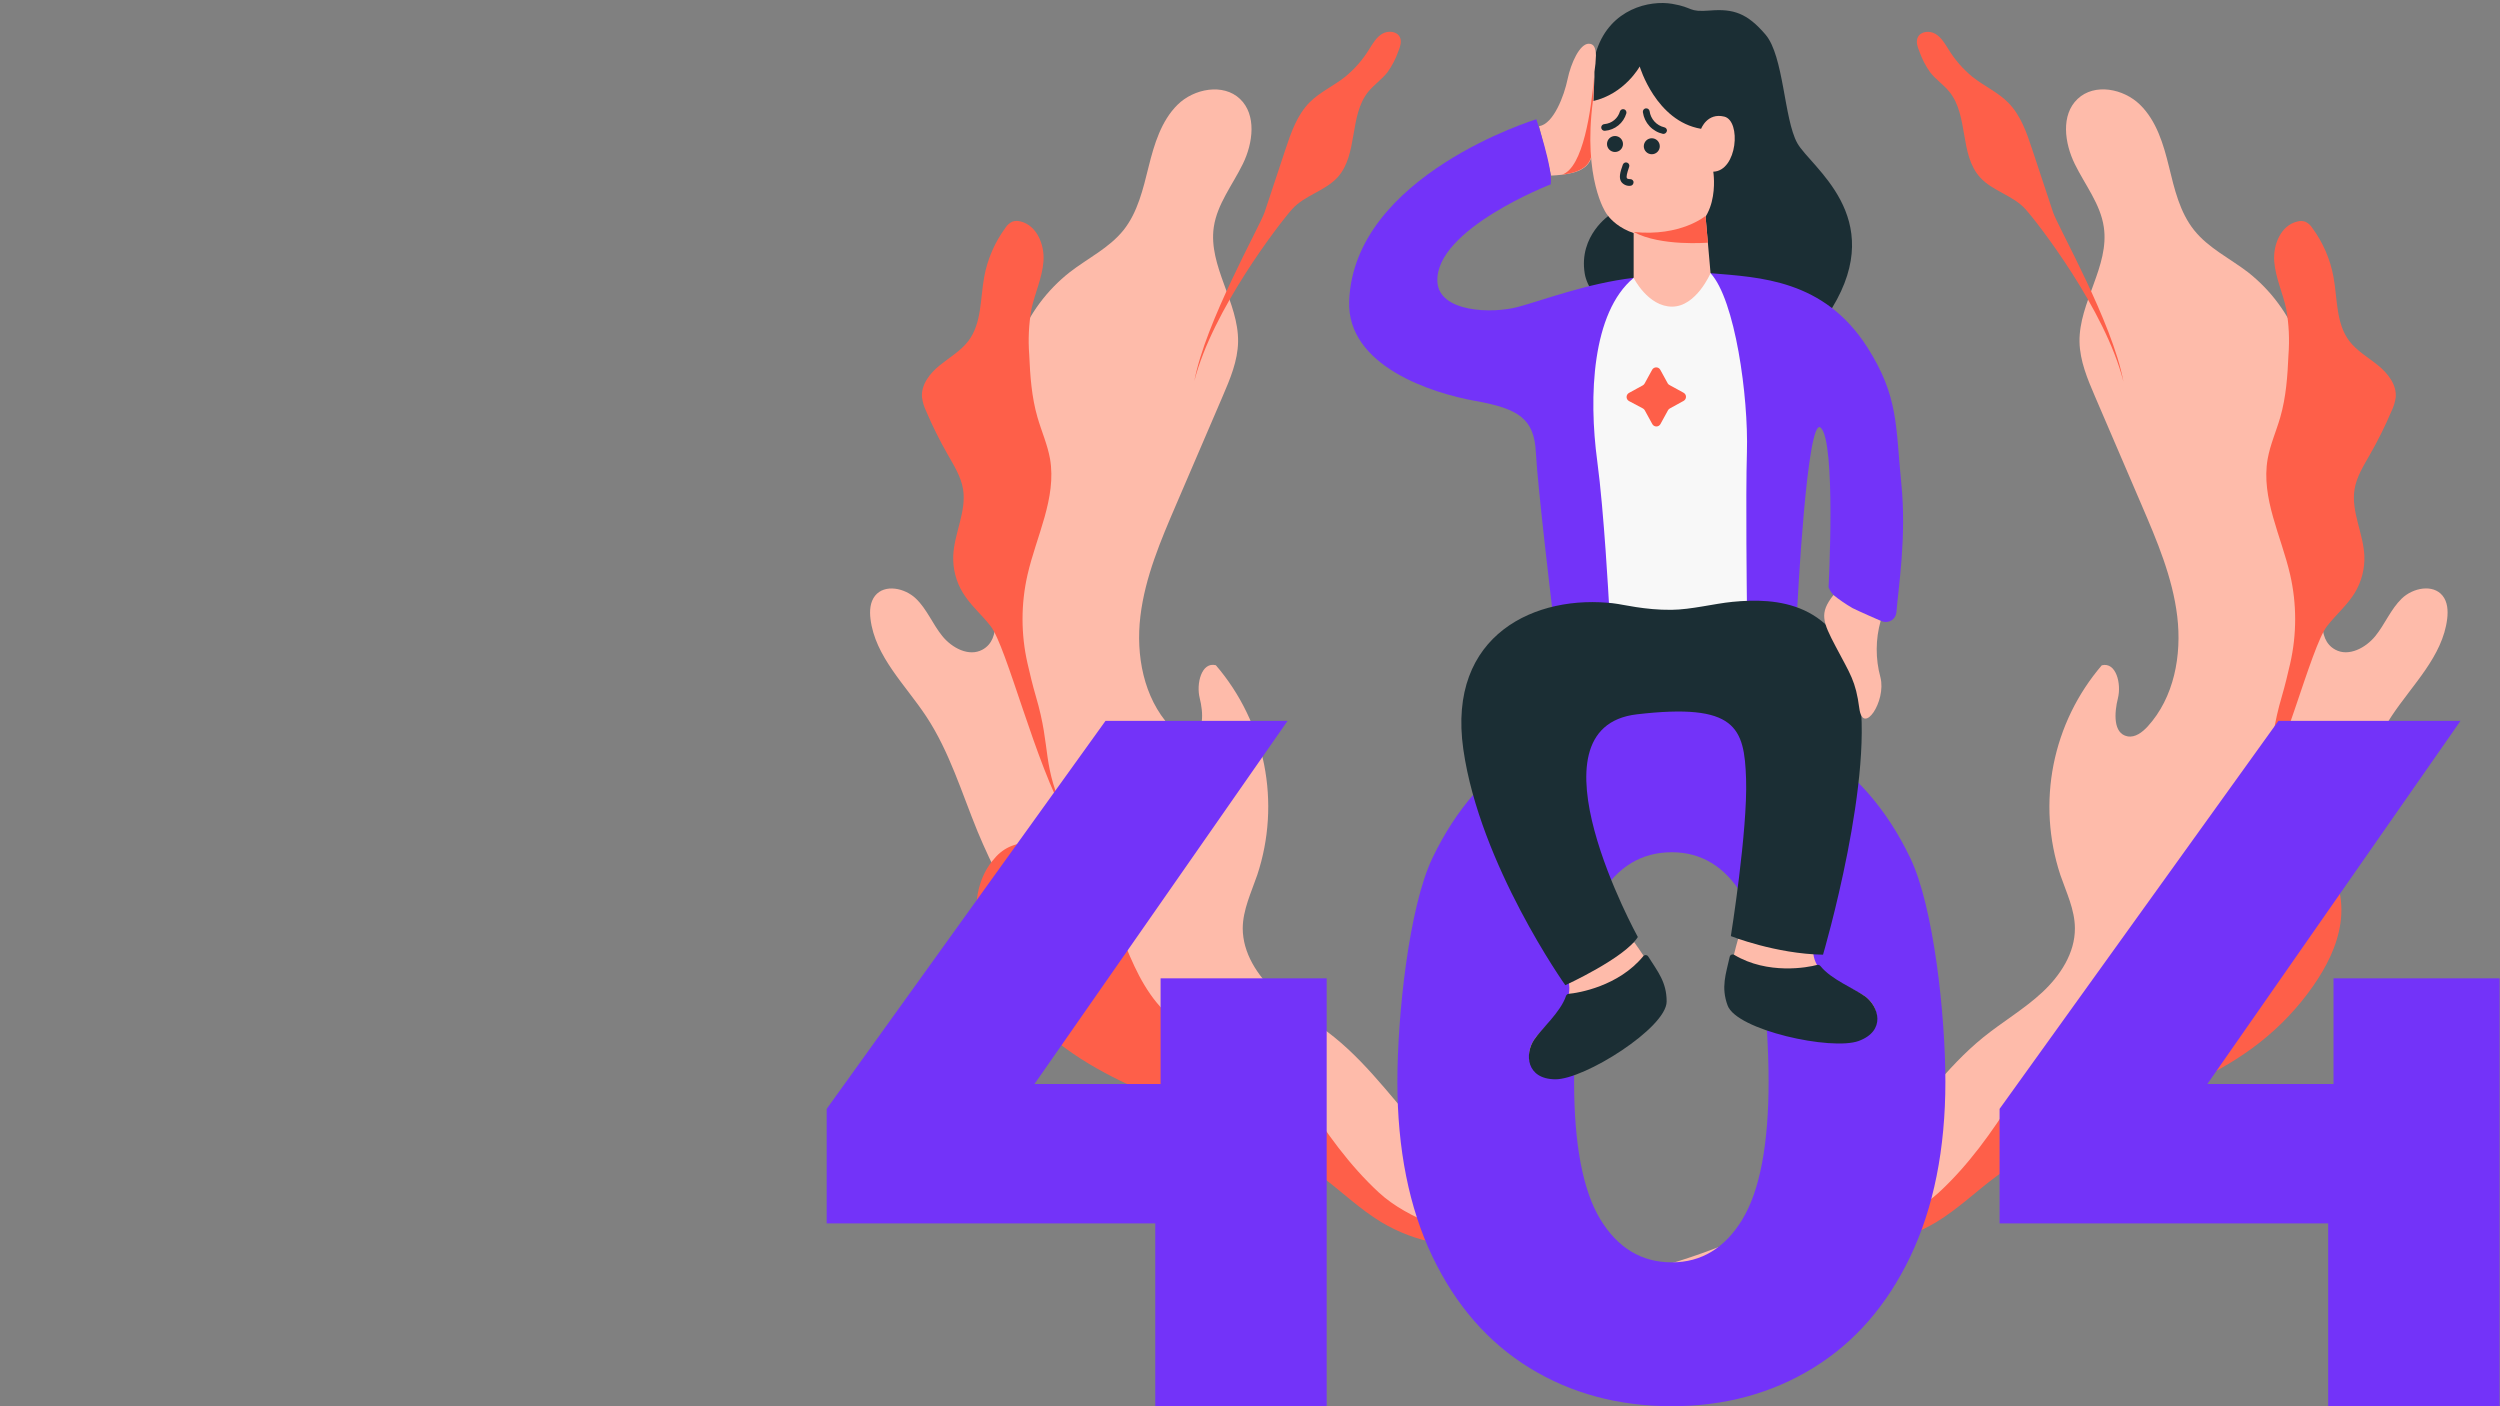 <svg xmlns="http://www.w3.org/2000/svg" xmlns:xlink="http://www.w3.org/1999/xlink" width="1920" zoomAndPan="magnify" viewBox="0 0 1440 810" height="1080" preserveAspectRatio="xMidYMid meet" version="1.0"><rect x="0" y="0" width="1440" height="810" fill="#808080" stroke="none"/><path fill="#febbaa" d="M 1012.039 738.828 C 964.785 741.984 902.809 749.926 860.719 728.285 C 837.957 716.574 817.031 701.582 794.309 689.754 C 775.613 680.117 755.766 672.586 736.859 663.414 C 727.148 658.684 717.672 653.523 708.426 647.934 C 699.184 642.348 690.211 636.352 681.512 629.949 C 672.812 623.551 664.418 616.77 656.332 609.609 C 648.246 602.449 640.5 594.938 633.094 587.074 C 625.688 579.211 618.652 571.031 611.984 562.535 C 605.32 554.035 599.051 545.254 593.184 536.188 C 587.312 527.121 581.863 517.809 576.836 508.25 C 571.812 498.688 567.227 488.922 563.086 478.949 C 553.891 456.52 546.895 432.898 533.523 412.668 C 521.496 394.441 504.016 378.121 501.395 356.465 C 500.836 351.84 501.125 346.832 504.055 343.133 C 509.586 336.254 521.168 338.664 527.547 344.77 C 533.926 350.879 537.184 359.473 542.754 366.352 C 548.324 373.227 558.074 378.449 565.879 374.211 C 577.25 368.008 572.336 351.188 572.684 338.297 C 573.164 320.723 586.383 305.734 588.484 288.203 C 590.219 273.809 584.246 259.723 581.684 245.445 C 581.344 243.395 581.074 241.336 580.875 239.266 C 580.676 237.195 580.543 235.121 580.484 233.043 C 580.422 230.965 580.43 228.887 580.508 226.809 C 580.582 224.734 580.73 222.66 580.945 220.594 C 581.16 218.523 581.445 216.465 581.797 214.418 C 582.152 212.367 582.574 210.332 583.062 208.312 C 583.551 206.289 584.105 204.289 584.727 202.305 C 585.352 200.32 586.039 198.359 586.793 196.422 C 587.547 194.484 588.363 192.574 589.242 190.691 C 590.125 188.809 591.066 186.957 592.07 185.137 C 593.078 183.316 594.141 181.531 595.266 179.781 C 596.387 178.031 597.57 176.32 598.809 174.648 C 600.047 172.98 601.336 171.352 602.684 169.77 C 604.031 168.184 605.43 166.645 606.879 165.156 C 608.328 163.664 609.824 162.223 611.371 160.832 C 612.914 159.441 614.504 158.102 616.141 156.816 C 626.488 148.781 638.898 142.848 647.109 132.598 C 655.32 122.348 658.441 108.766 661.641 95.895 C 664.84 83.023 668.887 69.594 678.293 60.309 C 687.695 51.02 704.598 47.82 714.234 56.973 C 723.871 66.125 721.77 82.406 715.871 94.449 C 709.973 106.492 701.09 117.57 699.145 130.785 C 695.867 153.273 713.5 174.156 713.137 196.875 C 712.961 207.895 708.527 218.336 704.172 228.473 L 677.48 290.609 C 668.559 311.379 659.539 332.516 656.863 354.961 C 654.184 377.41 658.672 401.742 673.957 418.449 C 676.98 421.742 681.086 424.922 685.52 424.074 C 693.922 422.457 693.113 410.375 691.031 402.109 C 688.949 393.844 692.051 381.051 700.34 383.172 C 702.082 385.207 703.762 387.293 705.375 389.438 C 706.984 391.578 708.523 393.773 709.996 396.012 C 711.465 398.254 712.863 400.543 714.188 402.875 C 715.508 405.203 716.758 407.574 717.926 409.988 C 719.098 412.398 720.191 414.844 721.207 417.328 C 722.219 419.809 723.152 422.32 724.004 424.863 C 724.859 427.402 725.629 429.969 726.316 432.559 C 727.004 435.152 727.609 437.762 728.129 440.391 C 728.648 443.02 729.082 445.664 729.434 448.32 C 729.785 450.98 730.051 453.645 730.227 456.32 C 730.406 458.996 730.5 461.672 730.508 464.355 C 730.516 467.035 730.438 469.711 730.27 472.387 C 730.105 475.062 729.855 477.73 729.52 480.391 C 729.184 483.051 728.762 485.695 728.258 488.328 C 727.75 490.961 727.16 493.574 726.484 496.168 C 725.812 498.766 725.055 501.336 724.215 503.879 C 720.746 514.016 715.871 524.035 715.812 534.707 C 715.812 548.887 724.234 561.875 734.641 571.566 C 745.051 581.258 757.48 588.484 768.543 597.422 C 790.031 614.766 805.754 638.098 824.875 658.02 C 867.465 702.336 950.449 736.707 1012.039 738.789 " fill-opacity="1" fill-rule="nonzero"/><path fill="#fe5f49" d="M 862.473 715.996 C 856.762 717.051 851.004 717.586 845.195 717.602 C 839.387 717.613 833.625 717.105 827.91 716.074 C 822.195 715.043 816.621 713.504 811.184 711.461 C 805.75 709.418 800.539 706.902 795.562 703.914 C 783.207 696.438 772.762 686.266 761.16 677.652 C 715.469 643.762 654.184 635.688 609.453 600.582 C 597.559 591.246 587.277 580.379 578.617 567.984 C 570.91 557.039 564.703 544.863 562.852 531.605 C 561.004 518.352 564.012 504.109 573.008 494.246 C 574.289 492.715 575.73 491.367 577.344 490.195 C 578.957 489.02 580.688 488.062 582.539 487.32 C 584.387 486.578 586.301 486.07 588.273 485.801 C 590.25 485.535 592.227 485.508 594.207 485.73 C 610.473 486.867 624.195 498.793 632.906 512.512 C 641.617 526.23 646.57 541.953 653.469 556.633 C 660.367 571.316 670.219 585.707 684.961 592.645 C 699.125 599.293 716.336 598.426 729.555 606.711 C 739.191 612.816 745.32 622.992 751.371 632.645 C 763.648 652.199 777.234 671.18 794.191 686.863 C 811.152 702.547 839.73 711.484 862.434 715.996 " fill-opacity="1" fill-rule="nonzero"/><path fill="#fe5f49" d="M 614.676 471.973 C 596.328 439.797 579.852 372.535 570.602 360.648 C 565.473 354.059 558.922 348.566 554.566 341.379 C 552.617 338.164 551.176 334.734 550.238 331.09 C 549.305 327.449 548.914 323.75 549.074 319.992 C 549.652 307.043 556.781 294.559 554.723 281.785 C 553.547 274.617 549.574 268.297 545.953 261.941 C 541.293 253.805 537.121 245.422 533.445 236.797 C 532.227 234.266 531.438 231.605 531.074 228.82 C 530.477 221.574 535.566 215.082 541.23 210.477 C 546.895 205.871 553.449 202.113 557.824 196.336 C 565.531 186.102 564.605 172.078 566.902 159.477 C 567.84 154.367 569.34 149.426 571.406 144.66 C 573.469 139.891 576.039 135.414 579.117 131.23 C 580.086 129.711 581.371 128.543 582.973 127.723 C 584.559 127.137 586.168 127.078 587.793 127.551 C 597.137 129.746 601.727 140.844 601.051 150.402 C 600.375 159.957 596.059 168.859 594.074 178.223 C 592.574 186.887 592.164 195.602 592.84 204.367 C 593.359 216.488 594.207 228.703 597.582 240.359 C 599.895 248.395 603.363 256.102 604.828 264.328 C 608.684 286.871 596.926 308.797 591.84 331.109 C 589.934 339.496 588.98 347.992 588.98 356.59 C 588.98 365.191 589.934 373.684 591.84 382.07 C 593.148 387.852 594.902 395.137 596.578 400.801 C 606.023 432.805 599.277 439.336 614.715 471.914 " fill-opacity="1" fill-rule="nonzero"/><path fill="#fe5f49" d="M 687.945 219.457 C 694.191 185.68 725.641 130.48 728.418 122.23 L 740.387 86.145 C 743.625 76.395 747.094 66.262 754.34 58.957 C 760.293 52.965 768.273 49.441 774.883 44.18 C 780.363 39.676 784.957 34.395 788.66 28.344 C 790.742 25.047 792.766 21.484 796.121 19.48 C 799.473 17.477 804.656 17.938 806.332 21.406 C 807.547 23.969 806.488 26.953 805.43 29.574 C 803.922 33.875 801.844 37.883 799.203 41.598 C 795.945 45.742 791.496 48.746 788.102 52.852 C 777.02 66.605 782.32 88.957 770.508 102.059 C 763.32 110.016 751.43 112.484 744.277 120.461 C 737.129 128.438 698.355 178.551 687.945 219.457 " fill-opacity="1" fill-rule="nonzero"/><path fill="#febbaa" d="M 898.914 738.828 C 960.586 736.766 1043.453 702.449 1086.082 658.059 C 1105.199 638.137 1120.926 614.82 1142.414 597.461 C 1153.477 588.523 1165.906 581.277 1176.312 571.605 C 1186.719 561.934 1195.219 548.945 1195.141 534.746 C 1195.141 524.035 1190.207 514.016 1186.738 503.918 C 1185.902 501.371 1185.145 498.805 1184.473 496.207 C 1183.797 493.613 1183.207 491 1182.703 488.371 C 1182.195 485.738 1181.777 483.09 1181.441 480.434 C 1181.105 477.773 1180.855 475.105 1180.688 472.43 C 1180.523 469.758 1180.445 467.078 1180.453 464.398 C 1180.461 461.719 1180.555 459.039 1180.734 456.367 C 1180.914 453.691 1181.176 451.027 1181.527 448.371 C 1181.879 445.711 1182.312 443.07 1182.832 440.441 C 1183.355 437.809 1183.957 435.199 1184.645 432.609 C 1185.332 430.02 1186.102 427.453 1186.957 424.914 C 1187.809 422.371 1188.742 419.859 1189.754 417.379 C 1190.77 414.898 1191.863 412.453 1193.031 410.043 C 1194.203 407.629 1195.449 405.258 1196.773 402.93 C 1198.098 400.598 1199.492 398.312 1200.965 396.07 C 1202.434 393.828 1203.973 391.637 1205.586 389.492 C 1207.195 387.352 1208.871 385.262 1210.617 383.227 C 1218.906 381.109 1222.008 393.902 1219.926 402.168 C 1217.844 410.434 1217.035 422.535 1225.438 424.133 C 1229.832 424.98 1233.957 421.801 1237 418.508 C 1252.285 401.801 1256.773 377.469 1254.094 355.02 C 1251.418 332.574 1242.398 311.438 1233.473 290.668 L 1206.762 228.473 C 1202.406 218.336 1197.996 207.895 1197.801 196.875 C 1197.438 174.156 1215.148 153.273 1211.793 130.785 C 1209.867 117.531 1200.961 106.512 1195.066 94.449 C 1189.168 82.387 1186.973 66.203 1196.703 56.973 C 1206.438 47.746 1223.145 51.02 1232.645 60.309 C 1242.145 69.594 1246.137 83.004 1249.297 95.895 C 1252.457 108.785 1255.52 122.23 1263.828 132.598 C 1272.133 142.965 1284.391 148.801 1294.836 156.797 C 1296.469 158.082 1298.062 159.422 1299.605 160.812 C 1301.152 162.203 1302.648 163.645 1304.098 165.137 C 1305.547 166.625 1306.945 168.164 1308.293 169.75 C 1309.637 171.332 1310.93 172.961 1312.168 174.633 C 1313.406 176.301 1314.586 178.012 1315.711 179.762 C 1316.836 181.512 1317.898 183.297 1318.902 185.117 C 1319.91 186.938 1320.852 188.789 1321.73 190.672 C 1322.613 192.555 1323.43 194.465 1324.184 196.402 C 1324.938 198.34 1325.625 200.301 1326.246 202.285 C 1326.871 204.27 1327.426 206.273 1327.914 208.293 C 1328.402 210.312 1328.824 212.348 1329.176 214.398 C 1329.531 216.445 1329.816 218.504 1330.031 220.574 C 1330.246 222.641 1330.391 224.715 1330.469 226.789 C 1330.547 228.867 1330.555 230.945 1330.492 233.023 C 1330.43 235.102 1330.301 237.176 1330.102 239.246 C 1329.898 241.316 1329.633 243.375 1329.293 245.426 C 1326.73 259.703 1320.758 273.77 1322.492 288.184 C 1324.59 305.637 1337.906 320.629 1338.293 338.277 C 1338.66 351.188 1333.746 367.988 1345.098 374.191 C 1352.805 378.43 1362.652 373.207 1368.223 366.332 C 1373.793 359.453 1377.051 350.918 1383.43 344.75 C 1389.809 338.586 1401.391 336.254 1406.922 343.113 C 1409.852 346.734 1410.141 351.82 1409.578 356.445 C 1406.961 378.102 1389.48 394.422 1377.453 412.648 C 1364.078 432.879 1357.082 456.5 1347.891 478.93 C 1343.75 488.906 1339.168 498.672 1334.141 508.234 C 1329.113 517.797 1323.668 527.109 1317.797 536.18 C 1311.93 545.246 1305.66 554.031 1298.996 562.531 C 1292.332 571.031 1285.297 579.211 1277.891 587.078 C 1270.484 594.941 1262.734 602.453 1254.648 609.613 C 1246.562 616.777 1238.168 623.559 1229.469 629.961 C 1220.766 636.363 1211.793 642.359 1202.551 647.949 C 1193.305 653.539 1183.828 658.699 1174.117 663.434 C 1155.152 672.586 1135.363 680.062 1116.668 689.773 C 1093.945 701.562 1073.016 716.555 1050.258 728.305 C 1008.168 749.961 946.188 742.023 898.934 738.844 " fill-opacity="1" fill-rule="nonzero"/><path fill="#fe5f49" d="M 1048.543 715.996 C 1071.242 711.484 1099.824 702.508 1116.785 686.863 C 1133.742 671.219 1147.328 652.18 1159.605 632.645 C 1165.656 623.012 1171.785 612.816 1181.422 606.711 C 1194.641 598.348 1211.852 599.293 1226.016 592.645 C 1240.758 585.707 1250.551 571.336 1257.508 556.633 C 1264.465 541.934 1269.359 526.191 1278.07 512.473 C 1286.781 498.754 1300.5 486.809 1316.766 485.691 C 1318.746 485.473 1320.727 485.496 1322.703 485.766 C 1324.676 486.035 1326.59 486.539 1328.438 487.281 C 1330.289 488.027 1332.02 488.984 1333.633 490.156 C 1335.242 491.328 1336.688 492.68 1337.965 494.207 C 1346.965 504.074 1349.973 518.371 1348.121 531.566 C 1346.273 544.766 1339.988 557 1332.359 567.945 C 1323.695 580.34 1313.418 591.207 1301.523 600.543 C 1256.793 635.688 1195.527 643.762 1149.816 677.613 C 1138.254 686.207 1127.77 696.379 1115.414 703.875 C 1110.438 706.863 1105.234 709.383 1099.805 711.426 C 1094.371 713.473 1088.797 715.012 1083.086 716.047 C 1077.375 717.082 1071.617 717.594 1065.812 717.586 C 1060.008 717.578 1054.25 717.047 1048.543 715.996 " fill-opacity="1" fill-rule="nonzero"/><path fill="#fe5f49" d="M 1296.281 471.973 C 1311.699 439.41 1304.973 432.859 1314.414 400.859 C 1316.094 395.191 1317.848 387.852 1319.156 382.129 C 1321.062 373.742 1322.012 365.25 1322.012 356.648 C 1322.012 348.047 1321.062 339.555 1319.156 331.168 C 1314.07 308.855 1302.234 286.852 1306.168 264.387 C 1307.613 256.16 1311.102 248.434 1313.414 240.418 C 1316.785 228.762 1317.633 216.547 1318.156 204.426 C 1318.832 195.66 1318.422 186.945 1316.922 178.281 C 1314.992 168.898 1310.637 160.016 1309.945 150.457 C 1309.25 140.902 1313.801 129.824 1323.203 127.609 C 1324.828 127.137 1326.434 127.195 1328.023 127.781 C 1329.625 128.602 1330.91 129.77 1331.875 131.289 C 1334.957 135.473 1337.527 139.949 1339.59 144.715 C 1341.652 149.484 1343.156 154.426 1344.094 159.535 C 1346.406 172.133 1345.461 186.16 1353.172 196.391 C 1357.547 202.172 1364.137 205.871 1369.785 210.477 C 1375.43 215.082 1380.539 221.574 1379.941 228.82 C 1379.559 231.609 1378.75 234.266 1377.512 236.797 C 1373.828 245.441 1369.656 253.844 1364.984 261.996 C 1361.383 268.316 1357.391 274.656 1356.215 281.844 C 1354.137 294.617 1361.285 307.121 1361.863 320.051 C 1362.02 323.809 1361.633 327.508 1360.699 331.148 C 1359.762 334.793 1358.32 338.223 1356.371 341.438 C 1352.035 348.566 1345.48 354.059 1340.336 360.703 C 1331.086 372.594 1314.609 439.855 1296.262 472.031 " fill-opacity="1" fill-rule="nonzero"/><path fill="#fe5f49" d="M 1223.008 219.457 C 1212.602 178.492 1173.961 128.609 1166.715 120.535 C 1159.469 112.465 1147.676 110.094 1140.488 102.137 C 1128.637 89.035 1133.973 66.684 1122.891 52.926 C 1119.578 48.824 1115.047 45.816 1111.793 41.676 C 1109.148 37.961 1107.074 33.953 1105.566 29.652 C 1104.508 27.031 1103.445 24.027 1104.66 21.484 C 1106.32 17.957 1111.523 17.516 1114.875 19.555 C 1118.23 21.598 1120.254 25.125 1122.332 28.418 C 1126.039 34.473 1130.629 39.75 1136.113 44.258 C 1142.723 49.516 1150.703 53.043 1156.656 59.035 C 1163.902 66.336 1167.371 76.375 1170.609 86.223 L 1182.578 122.309 C 1185.312 130.535 1216.766 185.738 1223.047 219.531 " fill-opacity="1" fill-rule="nonzero"/><path fill="#7333f9" d="M 764.168 704.684 L 764.168 809.98 L 665.438 809.98 L 665.438 704.684 L 476.168 704.684 L 476.168 638.715 L 636.781 415.211 L 741.656 415.211 L 595.867 624.379 L 668.5 624.379 L 668.5 563.512 L 764.168 563.512 Z M 764.168 704.684 " fill-opacity="1" fill-rule="nonzero"/><path fill="#7333f9" d="M 881.109 787.977 C 857.238 773.32 838.562 751.93 825.086 723.797 C 811.594 695.668 804.887 661.699 804.887 623.145 C 804.887 584.59 811.613 522.32 825.086 494.207 C 838.555 466.098 857.23 444.672 881.109 430.027 C 904.984 415.387 932.273 408.023 962.977 408.023 C 993.32 408.023 1020.43 415.359 1044.301 430.027 C 1068.172 444.695 1086.848 466.09 1100.324 494.207 C 1113.816 522.32 1120.543 584.629 1120.543 623.145 C 1120.543 661.66 1113.797 695.668 1100.324 723.797 C 1086.855 751.93 1068.18 773.336 1044.301 787.977 C 1020.426 802.621 993.328 809.98 962.977 809.98 C 932.281 809.98 904.992 802.645 881.109 787.977 Z M 1003.621 702.316 C 1013.68 685.766 1018.707 658.965 1018.707 623.145 C 1018.707 587.328 1013.68 532.223 1003.621 515.691 C 993.559 499.16 980.012 490.895 962.977 490.895 C 945.578 490.895 931.844 499.16 921.773 515.691 C 911.711 532.242 906.684 587.348 906.684 623.145 C 906.684 658.945 911.711 685.766 921.773 702.316 C 931.832 718.867 945.574 727.113 962.977 727.113 C 980.023 727.125 993.578 718.867 1003.637 702.332 Z M 1003.621 702.316 " fill-opacity="1" fill-rule="nonzero"/><path fill="#7333f9" d="M 1439.758 704.684 L 1439.758 809.98 L 1341.031 809.98 L 1341.031 704.684 L 1151.762 704.684 L 1151.762 638.715 L 1312.371 415.211 L 1417.25 415.211 L 1271.441 624.379 L 1344.094 624.379 L 1344.094 563.512 L 1439.758 563.512 Z M 1439.758 704.684 " fill-opacity="1" fill-rule="nonzero"/><path fill="#1b2e34" d="M 912.809 157.605 C 909.168 135.488 927.418 123.641 927.418 123.641 C 927.418 123.641 921.195 116.336 918.516 98.805 C 917.223 90.305 914.293 44.855 919.75 28.668 C 927.785 4.934 950.254 0.02 963.129 2.195 C 976.004 4.375 971.992 7.109 985.156 6.051 C 998.32 4.992 1006.355 7.516 1016.938 19.922 C 1027.516 32.332 1027.535 68.496 1035.207 82.387 C 1042.875 96.277 1087.355 124.68 1055.305 177.355 C 1007.07 256.602 917.492 186.469 912.809 157.605 Z M 912.809 157.605 " fill-opacity="1" fill-rule="nonzero"/><path fill="#febbaa" d="M 918.398 41.387 L 918.398 41.5 C 918.398 41.809 918.398 42.176 918.398 42.543 C 918.383 42.781 918.383 43.02 918.398 43.254 L 918.398 44.336 C 917.742 54.895 917.512 76.434 917.148 87.453 C 916.859 96.934 908.051 99.652 899.938 100.613 C 897.645 100.902 895.426 101.039 893.461 101.152 L 886.504 72.676 C 894.848 71.48 900.977 55.027 902.906 45.703 C 904.832 36.375 909.883 25.277 915.086 25.184 C 918.227 25.184 919.074 27.629 919.266 31.945 C 919.184 35.109 918.895 38.258 918.398 41.387 Z M 918.398 41.387 " fill-opacity="1" fill-rule="nonzero"/><path fill="#7333f9" d="M 985.273 157.355 C 1013.602 159.746 1050.625 160.922 1075.582 200.055 C 1093.773 228.57 1091.828 245.66 1095.141 278.316 C 1098.32 309.453 1093.348 339.066 1092.348 352.574 C 1092.312 353.043 1092.227 353.504 1092.09 353.953 C 1091.949 354.402 1091.762 354.832 1091.523 355.238 C 1091.285 355.645 1091.004 356.02 1090.68 356.359 C 1090.355 356.703 1089.996 357.004 1089.605 357.262 C 1089.211 357.52 1088.793 357.73 1088.352 357.895 C 1087.91 358.059 1087.453 358.168 1086.988 358.227 C 1086.52 358.285 1086.051 358.289 1085.582 358.238 C 1085.113 358.188 1084.66 358.086 1084.215 357.93 C 1073.902 354.367 1056.328 347.102 1053.262 338.238 C 1053.262 338.238 1057.656 254.406 1048.715 246.332 C 1040.812 239.203 1035.227 349.895 1035.227 349.895 L 894 349.895 C 894 349.895 885.656 280.207 884.672 260.727 C 883.691 241.246 875.039 235.43 849.426 230.863 C 825.008 226.508 775.789 210.918 777.117 173.504 C 779.699 100.863 884.926 68.688 884.926 68.688 C 884.926 68.688 894.676 97.414 893.211 106.184 C 893.211 106.184 826.473 132.02 827.938 162.23 C 828.805 180.016 859.602 180.746 874.191 176.836 C 888.777 172.926 914.238 163.195 940.984 160.035 " fill-opacity="1" fill-rule="nonzero"/><path fill="#f8f8f8" d="M 985.273 157.355 C 999.398 172.578 1007.184 228.453 1006.223 260.609 C 1005.449 285.965 1006.223 347.199 1006.223 347.199 C 976.293 360.684 926.742 347.199 926.742 347.199 C 926.742 347.199 923.949 294.754 920 265.484 C 915.008 228.473 916.934 180.016 940.984 160.055 C 972.57 151.848 985.273 157.355 985.273 157.355 Z M 985.273 157.355 " fill-opacity="1" fill-rule="nonzero"/><path fill="#febbaa" d="M 1069.742 598.098 C 1054.035 603.879 1002.887 593.34 997.762 579.102 C 993.656 567.695 996.082 560.91 998.801 549.699 C 999.477 546.902 1000.266 543.918 1001.172 540.719 L 1044.477 549.352 C 1044.762 551.754 1045.52 553.992 1046.75 556.074 C 1052.531 564.418 1067.738 569.176 1074.348 573.992 C 1082.344 579.852 1085.371 592.242 1069.742 598.098 Z M 1069.742 598.098 " fill-opacity="1" fill-rule="nonzero"/><path fill="#fe5f49" d="M 918.168 44.316 C 917.512 54.875 917.281 76.414 916.914 87.434 C 916.625 96.914 907.82 99.633 899.707 100.594 C 911.941 96.664 916.531 63.293 918.168 44.316 Z M 918.168 44.316 " fill-opacity="1" fill-rule="nonzero"/><path fill="#febbaa" d="M 917.492 58.246 C 935.84 54.102 944.473 38.285 944.473 38.285 C 944.473 38.285 953.781 69.824 979.836 74.199 C 979.836 74.199 983.344 64.738 993.191 67.168 C 1003.039 69.594 1000.746 98.418 986.852 98.898 C 986.852 98.898 992.402 132.926 962.977 136.164 C 934.203 139.324 924.973 122.52 924.973 122.52 C 924.973 122.52 911.711 103.062 917.492 58.246 Z M 917.492 58.246 " fill-opacity="1" fill-rule="nonzero"/><path fill="#febbaa" d="M 982.383 124.352 L 985.273 157.355 C 985.273 157.355 977.023 176.625 963.129 176.625 C 949.234 176.625 940.984 160.074 940.984 160.074 L 940.984 133.621 Z M 982.383 124.352 " fill-opacity="1" fill-rule="nonzero"/><path fill="#fe5f49" d="M 940.984 133.621 C 968.219 136.414 982.383 124.352 982.383 124.352 L 983.73 139.766 C 983.73 139.766 956.559 142.078 940.984 133.621 Z M 940.984 133.621 " fill-opacity="1" fill-rule="nonzero"/><path fill="#1b2e34" d="M 956.035 84.238 C 956.035 84.539 956.008 84.84 955.949 85.137 C 955.891 85.434 955.801 85.719 955.688 86 C 955.57 86.277 955.43 86.543 955.262 86.797 C 955.094 87.047 954.902 87.277 954.688 87.492 C 954.473 87.707 954.242 87.898 953.988 88.066 C 953.738 88.234 953.473 88.375 953.195 88.492 C 952.914 88.605 952.625 88.695 952.328 88.754 C 952.031 88.812 951.734 88.844 951.43 88.844 C 951.129 88.844 950.828 88.812 950.531 88.754 C 950.234 88.695 949.949 88.605 949.668 88.492 C 949.391 88.375 949.125 88.234 948.871 88.066 C 948.621 87.898 948.387 87.707 948.176 87.492 C 947.961 87.277 947.77 87.047 947.602 86.797 C 947.434 86.543 947.293 86.277 947.176 86 C 947.059 85.719 946.973 85.434 946.914 85.137 C 946.855 84.84 946.824 84.539 946.824 84.238 C 946.824 83.934 946.855 83.637 946.914 83.34 C 946.973 83.043 947.059 82.754 947.176 82.477 C 947.293 82.195 947.434 81.93 947.602 81.68 C 947.77 81.426 947.961 81.195 948.176 80.98 C 948.387 80.766 948.621 80.574 948.871 80.406 C 949.125 80.238 949.391 80.098 949.668 79.984 C 949.949 79.867 950.234 79.781 950.531 79.719 C 950.828 79.66 951.129 79.633 951.43 79.633 C 951.734 79.633 952.031 79.66 952.328 79.719 C 952.625 79.781 952.914 79.867 953.195 79.984 C 953.473 80.098 953.738 80.238 953.988 80.406 C 954.242 80.574 954.473 80.766 954.688 80.98 C 954.902 81.195 955.094 81.426 955.262 81.68 C 955.43 81.93 955.57 82.195 955.688 82.477 C 955.801 82.754 955.891 83.043 955.949 83.34 C 956.008 83.637 956.035 83.934 956.035 84.238 Z M 940.965 105.102 C 940.965 104.848 940.918 104.602 940.82 104.367 C 940.723 104.129 940.582 103.922 940.402 103.742 C 940.223 103.559 940.012 103.422 939.777 103.324 C 939.539 103.227 939.293 103.176 939.039 103.176 C 938 103.176 937.246 102.945 937.113 102.637 C 936.629 101.945 937.113 99.746 938.383 96.145 C 938.473 95.902 938.512 95.656 938.504 95.398 C 938.492 95.145 938.434 94.898 938.324 94.668 C 938.219 94.434 938.07 94.23 937.883 94.059 C 937.695 93.883 937.48 93.754 937.238 93.664 C 937 93.574 936.75 93.539 936.492 93.547 C 936.238 93.559 935.992 93.617 935.762 93.727 C 935.527 93.832 935.324 93.98 935.152 94.172 C 934.98 94.359 934.848 94.574 934.762 94.816 C 933.066 99.438 932.371 102.523 933.914 104.816 C 934.52 105.598 935.273 106.184 936.184 106.578 C 937.09 106.973 938.035 107.121 939.02 107.031 C 939.27 107.023 939.512 106.969 939.738 106.867 C 939.969 106.766 940.172 106.625 940.344 106.445 C 940.52 106.266 940.656 106.059 940.75 105.828 C 940.844 105.594 940.891 105.355 940.891 105.102 Z M 960.141 75.605 C 960.191 75.355 960.195 75.105 960.145 74.852 C 960.098 74.602 960.004 74.371 959.863 74.156 C 959.719 73.945 959.543 73.766 959.332 73.621 C 959.121 73.48 958.891 73.383 958.641 73.332 C 957.543 73.074 956.512 72.66 955.539 72.09 C 954.57 71.52 953.707 70.82 952.949 69.984 C 952.191 69.152 951.574 68.227 951.102 67.207 C 950.625 66.188 950.312 65.121 950.16 64.008 C 950.113 63.75 950.023 63.512 949.883 63.293 C 949.746 63.074 949.57 62.891 949.355 62.742 C 949.145 62.594 948.91 62.492 948.656 62.434 C 948.406 62.379 948.148 62.371 947.895 62.418 C 947.641 62.461 947.402 62.555 947.184 62.691 C 946.965 62.832 946.781 63.008 946.629 63.219 C 946.48 63.434 946.379 63.664 946.324 63.918 C 946.266 64.172 946.262 64.426 946.305 64.68 C 946.414 65.426 946.578 66.16 946.797 66.883 C 947.016 67.602 947.289 68.305 947.613 68.984 C 947.938 69.664 948.312 70.312 948.738 70.938 C 949.164 71.559 949.633 72.148 950.145 72.699 C 950.66 73.25 951.211 73.762 951.801 74.23 C 952.395 74.699 953.016 75.117 953.672 75.492 C 954.324 75.867 955.004 76.188 955.707 76.461 C 956.41 76.73 957.133 76.945 957.867 77.109 L 958.254 77.109 C 958.688 77.09 959.07 76.938 959.402 76.66 C 959.738 76.379 959.949 76.027 960.047 75.605 Z M 924.43 75.336 C 925.133 75.281 925.828 75.172 926.516 75.012 C 927.203 74.848 927.875 74.637 928.527 74.375 C 929.184 74.113 929.816 73.805 930.422 73.445 C 931.031 73.09 931.609 72.688 932.156 72.242 C 932.703 71.797 933.215 71.316 933.688 70.793 C 934.164 70.273 934.598 69.719 934.988 69.129 C 935.379 68.543 935.723 67.93 936.02 67.289 C 936.316 66.652 936.566 65.992 936.766 65.316 C 936.832 65.078 936.855 64.832 936.828 64.586 C 936.801 64.336 936.73 64.102 936.613 63.883 C 936.496 63.664 936.344 63.473 936.152 63.312 C 935.961 63.152 935.746 63.035 935.512 62.957 C 935.273 62.879 935.031 62.848 934.781 62.867 C 934.531 62.883 934.297 62.945 934.07 63.055 C 933.848 63.164 933.652 63.309 933.484 63.492 C 933.316 63.68 933.191 63.887 933.105 64.121 C 932.82 65.113 932.395 66.043 931.828 66.906 C 931.262 67.77 930.582 68.531 929.785 69.188 C 928.988 69.844 928.113 70.367 927.156 70.758 C 926.203 71.148 925.211 71.391 924.18 71.48 C 923.926 71.488 923.68 71.543 923.449 71.648 C 923.215 71.75 923.008 71.895 922.832 72.082 C 922.656 72.266 922.523 72.477 922.43 72.715 C 922.34 72.953 922.297 73.203 922.305 73.457 C 922.309 73.711 922.363 73.957 922.469 74.191 C 922.57 74.422 922.715 74.629 922.902 74.805 C 923.086 74.98 923.297 75.113 923.535 75.207 C 923.773 75.297 924.023 75.34 924.277 75.336 Z M 930.387 78.34 C 930.082 78.332 929.781 78.352 929.48 78.402 C 929.18 78.449 928.887 78.527 928.602 78.637 C 928.316 78.746 928.043 78.879 927.785 79.043 C 927.527 79.203 927.289 79.387 927.066 79.598 C 926.848 79.809 926.648 80.035 926.473 80.285 C 926.297 80.531 926.145 80.797 926.023 81.074 C 925.898 81.352 925.805 81.641 925.738 81.938 C 925.672 82.234 925.633 82.535 925.629 82.84 C 925.621 83.145 925.645 83.445 925.695 83.746 C 925.75 84.047 925.832 84.336 925.941 84.621 C 926.055 84.906 926.191 85.176 926.355 85.43 C 926.52 85.688 926.707 85.926 926.922 86.145 C 927.133 86.363 927.363 86.559 927.613 86.73 C 927.863 86.906 928.129 87.051 928.41 87.172 C 928.688 87.293 928.977 87.383 929.273 87.449 C 929.574 87.512 929.875 87.543 930.18 87.547 C 930.484 87.551 930.785 87.523 931.086 87.469 C 931.383 87.414 931.676 87.328 931.957 87.215 C 932.238 87.098 932.508 86.957 932.762 86.793 C 933.016 86.625 933.254 86.434 933.469 86.219 C 933.688 86.004 933.879 85.773 934.051 85.52 C 934.219 85.266 934.363 85 934.48 84.719 C 934.598 84.438 934.688 84.148 934.746 83.852 C 934.809 83.551 934.836 83.25 934.84 82.945 C 934.84 82.648 934.809 82.352 934.75 82.059 C 934.695 81.762 934.609 81.477 934.496 81.203 C 934.383 80.926 934.242 80.66 934.078 80.41 C 933.914 80.16 933.727 79.93 933.516 79.719 C 933.305 79.504 933.078 79.312 932.832 79.145 C 932.586 78.977 932.324 78.832 932.047 78.715 C 931.773 78.594 931.488 78.504 931.195 78.441 C 930.902 78.379 930.609 78.348 930.309 78.34 Z M 930.387 78.34 " fill-opacity="1" fill-rule="nonzero"/><path fill="#fe5f49" d="M 961.82 221.883 L 969.738 226.219 C 970.168 226.453 970.508 226.781 970.758 227.203 C 971.008 227.625 971.133 228.078 971.133 228.57 C 971.133 229.059 971.008 229.516 970.758 229.934 C 970.508 230.355 970.168 230.684 969.738 230.918 L 961.82 235.273 C 961.363 235.523 961.008 235.879 960.758 236.332 L 956.422 244.254 C 956.188 244.684 955.859 245.023 955.438 245.273 C 955.016 245.523 954.562 245.648 954.07 245.648 C 953.582 245.648 953.125 245.523 952.703 245.273 C 952.281 245.023 951.953 244.684 951.719 244.254 L 947.383 236.332 C 947.133 235.879 946.781 235.523 946.324 235.273 L 938.309 231.016 C 937.879 230.781 937.535 230.453 937.285 230.031 C 937.035 229.609 936.91 229.156 936.91 228.664 C 936.91 228.176 937.035 227.719 937.285 227.297 C 937.535 226.879 937.879 226.551 938.309 226.316 L 946.227 221.98 C 946.684 221.73 947.039 221.375 947.289 220.918 L 951.625 213 C 951.859 212.57 952.188 212.23 952.609 211.98 C 953.031 211.73 953.484 211.605 953.977 211.605 C 954.465 211.605 954.922 211.73 955.344 211.98 C 955.762 212.23 956.09 212.57 956.324 213 L 960.664 220.918 C 960.953 221.355 961.34 221.676 961.82 221.883 Z M 961.82 221.883 " fill-opacity="1" fill-rule="nonzero"/><path fill="#febbaa" d="M 883.711 598.773 C 888.316 592.008 901.055 582.375 903.637 572.586 C 904.09 570.215 904.043 567.852 903.504 565.496 L 941.332 542.723 C 943.262 545.422 945.012 547.965 946.613 550.43 C 952.953 560.062 957.539 565.613 957.539 577.75 C 957.539 592.875 912.984 620.141 896.238 619.965 C 879.488 619.793 878.121 607 883.711 598.773 Z M 883.711 598.773 " fill-opacity="1" fill-rule="nonzero"/><path fill="#1b2e34" d="M 883.711 598.773 C 888.125 592.277 898.84 583.07 902 573.723 C 902.117 573.375 902.32 573.086 902.605 572.852 C 902.891 572.621 903.215 572.48 903.578 572.434 C 909.031 571.973 932.312 568.117 946.516 550.777 C 946.602 550.668 946.703 550.574 946.812 550.488 C 946.922 550.402 947.039 550.332 947.164 550.277 C 947.289 550.219 947.422 550.18 947.559 550.152 C 947.691 550.125 947.828 550.117 947.969 550.125 C 948.105 550.129 948.242 550.152 948.375 550.191 C 948.508 550.23 948.633 550.285 948.754 550.352 C 948.875 550.422 948.984 550.504 949.086 550.598 C 949.184 550.691 949.273 550.797 949.352 550.91 C 954.844 559.641 959.988 565.613 959.988 576.863 C 959.988 591.988 912.559 621.855 895.812 621.68 C 879.066 621.508 878.121 607 883.711 598.773 Z M 883.711 598.773 " fill-opacity="1" fill-rule="nonzero"/><path fill="#1b2e34" d="M 1070.648 599.582 C 1054.941 605.363 1000.207 593.34 995.082 579.102 C 991.227 568.523 994.098 561.16 996.316 551.086 C 996.348 550.949 996.395 550.824 996.461 550.699 C 996.523 550.578 996.598 550.465 996.688 550.359 C 996.777 550.254 996.879 550.16 996.992 550.078 C 997.105 550 997.223 549.934 997.352 549.879 C 997.48 549.828 997.609 549.789 997.746 549.77 C 997.883 549.746 998.02 549.742 998.16 549.754 C 998.297 549.766 998.43 549.789 998.562 549.832 C 998.695 549.875 998.82 549.934 998.938 550.008 C 1018.207 561.566 1041.336 557.289 1046.672 555.785 C 1047.031 555.707 1047.387 555.727 1047.734 555.848 C 1048.082 555.969 1048.371 556.172 1048.598 556.461 C 1054.746 564.168 1067.871 569.293 1074.289 573.898 C 1082.344 579.852 1086.352 593.723 1070.648 599.582 Z M 1070.648 599.582 " fill-opacity="1" fill-rule="nonzero"/><path fill="#1b2e34" d="M 962.723 351.262 C 974.289 351.129 987.121 347.719 997.934 346.66 C 1022.773 344.23 1059.316 346.043 1070.031 395.039 C 1080.957 445 1050.062 549.91 1050.062 549.91 C 1022.773 549.43 996.969 539.195 996.969 539.195 C 996.969 539.195 1006.723 478.312 1005.738 448.641 C 1004.758 418.969 999.957 404.809 942.836 411.453 C 876.965 419.16 943.395 539.719 943.395 539.719 C 935.898 551.777 901.613 567.48 901.613 567.48 C 901.613 567.48 852.375 498.121 842.871 431.609 C 833.371 365.098 885.156 342.055 929.98 347.602 C 934.434 348.102 947.617 351.438 962.723 351.262 Z M 962.723 351.262 " fill-opacity="1" fill-rule="nonzero"/><path fill="#febbaa" d="M 1067.082 350.281 C 1070.938 352.207 1083.27 357.582 1083.27 357.582 C 1081.77 362.906 1081.008 368.332 1080.984 373.863 C 1080.961 379.395 1081.68 384.828 1083.133 390.164 C 1086.641 404 1073.074 423.961 1070.973 408.023 C 1068.875 392.09 1065.75 388.371 1057.484 372.629 C 1049.773 357.988 1047.848 353.211 1056.059 342.746 C 1059.547 345.527 1063.223 348.039 1067.082 350.281 Z M 1067.082 350.281 " fill-opacity="1" fill-rule="nonzero"/></svg>
